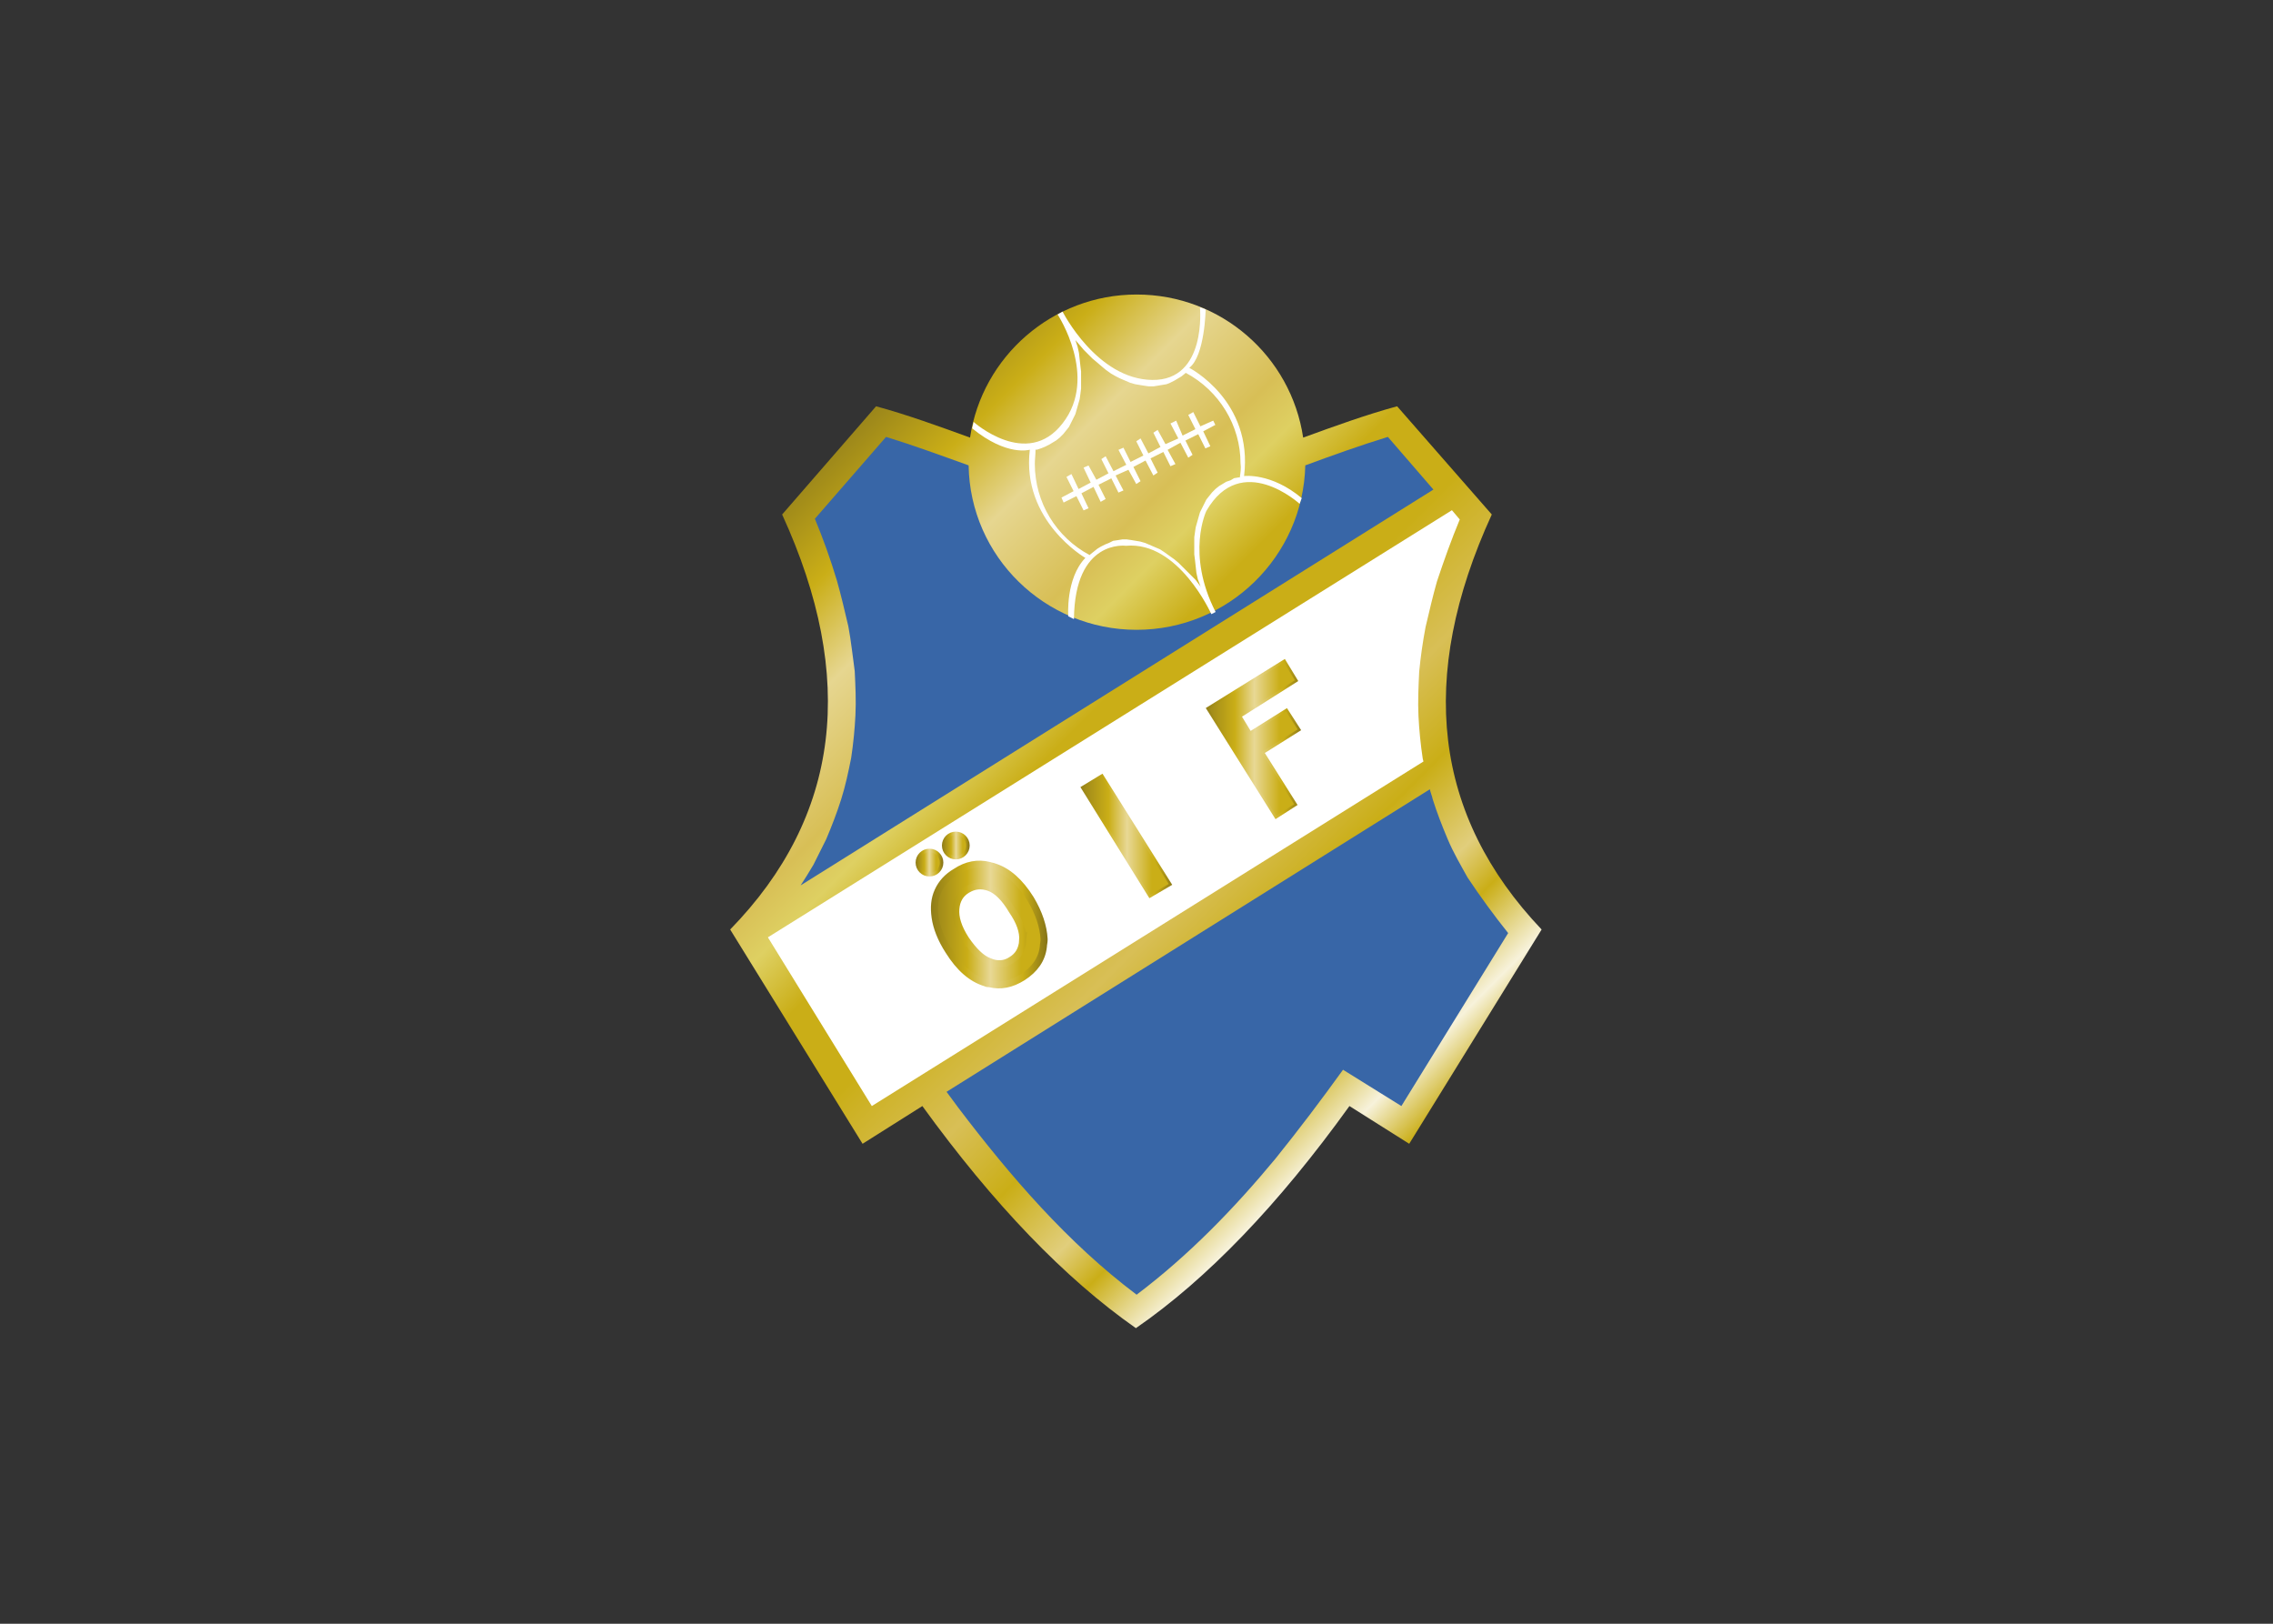 <svg clip-rule="evenodd" fill-rule="evenodd" stroke-miterlimit="10" viewBox="0 0 560 400" xmlns="http://www.w3.org/2000/svg" xmlns:xlink="http://www.w3.org/1999/xlink"><rect x="0" y="0" width="560" height="400" fill="#333333" stroke="none"/><linearGradient id="a" gradientTransform="matrix(164.768 164.768 -164.768 164.768 294.999 242.072)" gradientUnits="userSpaceOnUse" x1="0" x2="1" y1="0" y2="0"><stop offset="0" stop-color="#9c871a"/><stop offset=".09" stop-color="#caae17"/><stop offset=".18" stop-color="#e6d690"/><stop offset=".29" stop-color="#d8bf56"/><stop offset=".34" stop-color="#ded062"/><stop offset=".41" stop-color="#caae17"/><stop offset=".51" stop-color="#caae17"/><stop offset=".63" stop-color="#d8bf56"/><stop offset=".72" stop-color="#caae17"/><stop offset=".81" stop-color="#e1ce7c"/><stop offset=".86" stop-color="#caae17"/><stop offset=".94" stop-color="#f7f2db"/><stop offset="1" stop-color="#caae17"/></linearGradient><linearGradient id="b"><stop offset="0" stop-color="#9c871a"/><stop offset=".3" stop-color="#caae17"/><stop offset=".51" stop-color="#e8d895"/><stop offset=".79" stop-color="#caae17"/><stop offset="1" stop-color="#caae17"/></linearGradient><linearGradient id="c" gradientUnits="userSpaceOnUse" x1="325.051" x2="353.305" xlink:href="#b" y1="361.463" y2="361.463"/><linearGradient id="d"><stop offset="0" stop-color="#8f7c18"/><stop offset=".3" stop-color="#caae17"/><stop offset=".51" stop-color="#e8d895"/><stop offset=".79" stop-color="#caae17"/><stop offset="1" stop-color="#877517"/></linearGradient><linearGradient id="e" gradientUnits="userSpaceOnUse" x1="324.129" x2="354.227" xlink:href="#d" y1="361.463" y2="361.463"/><linearGradient id="f" gradientUnits="userSpaceOnUse" x1="190.496" x2="225.577" xlink:href="#b" y1="223.657" y2="223.657"/><linearGradient id="g" gradientUnits="userSpaceOnUse" x1="188.539" x2="227.53" xlink:href="#d" y1="223.659" y2="223.659"/><linearGradient id="h" gradientUnits="userSpaceOnUse" x1="240.367" x2="276.905" xlink:href="#b" y1="185.127" y2="185.127"/><linearGradient id="i" gradientUnits="userSpaceOnUse" x1="238.95" x2="278.862" xlink:href="#d" y1="185.129" y2="185.129"/><linearGradient id="j" gradientUnits="userSpaceOnUse" x1="320.528" x2="326.639" xlink:href="#b" y1="345.337" y2="345.337"/><linearGradient id="k" gradientUnits="userSpaceOnUse" x1="320.067" x2="327.1" xlink:href="#d" y1="345.337" y2="345.337"/><linearGradient id="l" gradientUnits="userSpaceOnUse" x1="327.429" x2="333.547" xlink:href="#b" y1="341.015" y2="341.015"/><linearGradient id="m" gradientUnits="userSpaceOnUse" x1="326.968" x2="334.008" xlink:href="#d" y1="341.015" y2="341.015"/><g transform="matrix(.951 0 0 .951 -78.813 -116)"><path d="m469.343 255.248-24.525-28.029c-8.114 2.213-16.227 5.163-24.341 8.113-3.135-21.021-21.206-37.064-43.15-37.064-21.759 0-40.015 16.043-43.15 37.064-8.113-2.95-16.227-5.9-24.34-8.113l-24.341 28.029c19.362 42.228 15.121 78.186-13.462 107.505l34.299 55.505 15.49-9.773c18.44 25.447 36.88 44.625 55.32 57.533 18.44-12.724 36.88-31.901 55.32-57.533l15.49 9.773 34.298-55.505c-28.029-29.504-32.27-65.277-12.908-107.505z" fill="url(#a)"/><path d="m463.074 349.292c-1.844-3.319-3.688-6.454-5.164-9.958-1.475-3.503-2.766-6.822-3.872-10.326-.185-.922-.553-1.66-.738-2.582l-125.208 78.371 3.135 4.241c13.461 17.702 28.213 34.852 46.1 48.313 13.462-10.142 25.263-22.312 35.958-35.221 6.086-7.56 11.802-15.12 17.518-23.05l15.121 9.405 27.66-44.81c-3.688-4.61-7.191-9.404-10.51-14.383z" fill="#3866a7"/><path d="m454.222 248.794-11.801-13.646c-7.192 2.213-14.384 4.794-21.391 7.376-.553 23.603-19.915 42.597-43.703 42.597-23.787 0-43.15-18.994-43.518-42.597-7.192-2.582-14.199-5.163-21.391-7.376l-18.44 21.206c2.213 5.348 4.057 10.511 5.717 16.043 1.106 3.872 2.028 7.929 2.95 11.802.738 3.872 1.106 7.744 1.66 11.617.184 3.872.368 7.56.184 11.433-.184 3.688-.553 7.376-1.107 11.064-.737 3.688-1.475 7.191-2.581 10.695-1.107 3.504-2.397 6.823-3.873 10.326l-3.319 6.639c-1.106 1.844-2.213 3.688-3.319 5.348z" fill="#3866a7"/><g fill="#fff"><path d="m281.808 364.782 177.209-110.641 2.028 2.398c-2.213 5.347-4.057 10.51-5.901 16.042-1.106 3.873-2.028 7.93-2.95 11.802-.738 3.872-1.291 7.745-1.66 11.617-.184 3.873-.368 7.561-.184 11.433.184 3.688.553 7.376 1.106 11.064 0 .184.185.553.185.738l-142.911 89.25z"/><path d="m228.756 65.48-5.102 2.268-3.119-5.669-1.7 1.134 2.834 5.669-4.819 2.551-3.118-5.953-1.701 1.134 2.835 5.669-5.102 2.552-2.835-5.67-1.984.851 3.118 5.953-5.102 2.551-3.118-5.953-1.701 1.134 2.834 5.669-4.819 2.551-3.118-5.669-1.984.85 2.835 5.953-4.819 2.551-2.835-5.952-1.984 1.133 2.835 5.67-4.819 2.551.85 1.984 5.102-2.551 2.835 5.669 1.984-.85-2.834-5.953 4.819-2.551 2.834 5.953 1.985-1.134-2.835-5.669 5.102-2.552 2.835 5.67 1.984-.851-3.118-5.953 5.102-2.267 3.118 5.669 1.701-1.134-2.834-5.669 4.819-2.551 3.118 5.952 1.7-1.133-2.834-5.67 5.102-2.551 2.835 5.669 1.984-.85-3.118-5.669 5.102-2.835 3.118 5.953 1.701-1.134-2.834-5.669 5.102-2.551 2.835 5.669 1.984-.851-2.835-5.952 4.819-2.552-.85-1.7-5.103 2.267-2.834-5.669-1.985 1.134 2.835 5.669-5.102 2.551-2.551-5.952-2.268 1.134z" transform="matrix(.651 0 0 .651 239.211 192.92)"/><path d="m405.172 245.29c2.397-19.546-14.199-28.029-14.199-28.029 4.057-3.135 4.241-15.121 4.241-15.121l-1.475-.553s1.844 18.993-12.355 18.809c-14.383-.184-23.234-17.703-23.234-17.703l-1.291.738s10.695 16.227 1.291 28.213c-9.22 11.986-23.051-.368-23.051-.368l-.368 1.659c9.035 7.376 14.936 5.532 14.936 5.532-2.213 18.44 14.383 28.029 14.383 28.029-5.163 5.348-4.425 15.121-4.425 15.121l1.475.738c.184-20.838 13.461-18.994 13.461-18.994 13.646-1.29 22.128 17.703 22.128 17.703l1.107-.553c-7.745-15.121-2.397-26.185-2.397-26.185 9.035-15.674 24.156-1.844 24.156-1.844l.553-1.476c-7.929-6.638-14.936-5.716-14.936-5.716zm-1.107.369h-.368l-1.107.184-.922.553-1.106.369-.922.553-.922.554-.922.737-.922.922-.738.922-.737.922-1.107 2.213-.553 1.107-.369 1.29-.369 1.291-.368 1.291-.185 1.291-.184 1.291v4.425l.184 1.475.185 1.66.184 1.66.369 1.659.553 1.475.184.554-.184-.369-1.107-1.475-1.106-1.107-1.106-1.106-1.107-1.107-1.106-1.106-1.107-.922-1.29-.922-1.291-.922-1.107-.738-1.29-.553-1.291-.553-1.291-.553-1.291-.369-1.106-.184-1.107-.185-1.291-.184h-1.106l-1.106.184-1.291.185-1.107.553-.922.369-1.106.553-.922.553-.922.738-.922.737-.184.185c-8.667-4.61-14.199-13.646-14.199-23.604 0-1.106.184-2.397.184-3.688h.369l1.106-.369.922-.368 1.107-.554.922-.553.922-.553.922-.738.922-.922.737-.922.738-.922.553-1.106.553-1.106.553-1.107.369-1.291.369-1.29.369-1.291.184-1.291.184-1.475v-4.426l-.184-1.475-.368-3.319-.369-1.66-.553-1.659-.185-.369.185.369 1.106 1.29 1.106 1.291 1.107 1.107 1.106 1.106 1.107.922 1.29 1.106 1.107.922 1.291.922 1.29.738 1.107.553 1.291.553 1.29.554 1.291.368 1.107.185 1.106.184 1.291.185h1.291l1.106-.185 1.106-.184 1.107-.185.922-.368 1.106-.554.922-.553.922-.553.922-.738.185-.184c8.667 4.61 14.199 13.646 14.199 23.419.184 1.291 0 2.397-.185 3.688z"/></g><path d="m349.852 354.824c-2.766-4.425-5.901-7.191-9.405-8.298-.369-.184-.922-.184-1.291-.369-2.95-.737-5.901-.184-8.667 1.66-2.212 1.291-3.688 2.95-4.61 4.979-.922 2.028-1.106 4.241-.737 6.823.369 2.581 1.475 5.532 3.503 8.666 2.766 4.426 5.901 7.192 9.589 8.298.369.185.553.185.922.185 2.951.738 5.717.184 8.667-1.66 3.135-2.028 4.979-4.61 5.348-7.929 0-.553.184-1.106.184-1.659v-.369c-.184-3.135-1.291-6.639-3.504-10.327zm-2.029 10.88c-.184 2.213-1.106 3.872-2.95 4.979-1.66 1.106-3.688 1.29-5.717.368-2.028-.737-4.057-2.766-6.085-5.716-2.028-3.135-2.766-5.716-2.582-7.929.185-2.213 1.107-3.873 2.951-4.979s3.688-1.291 5.716-.553c2.029.737 4.057 2.766 5.901 5.901 2.029 2.95 2.951 5.532 2.766 7.929z" fill="url(#c)" stroke="url(#e)" stroke-width="1.84"/><path d="m217.417 247.748-26.929-43.37 7.937-4.819 27.213 43.37z" fill="url(#f)" stroke="url(#g)" transform="matrix(.651 0 0 .651 239.211 192.92)"/><path d="m271.843 173.48 5.102 7.937-14.457 9.071 13.04 20.693-7.937 5.102-27.213-43.37 30.614-18.992 4.819 7.937-22.394 14.173 3.969 6.52z" fill="url(#h)" stroke="url(#i)" transform="matrix(.651 0 0 .651 239.211 192.92)"/><circle cx="323.667" cy="345.42" fill="url(#j)" r="3.135" stroke="url(#k)" stroke-width=".92"/><circle cx="330.489" cy="340.994" fill="url(#l)" r="3.135" stroke="url(#m)" stroke-width=".92"/></g></svg>